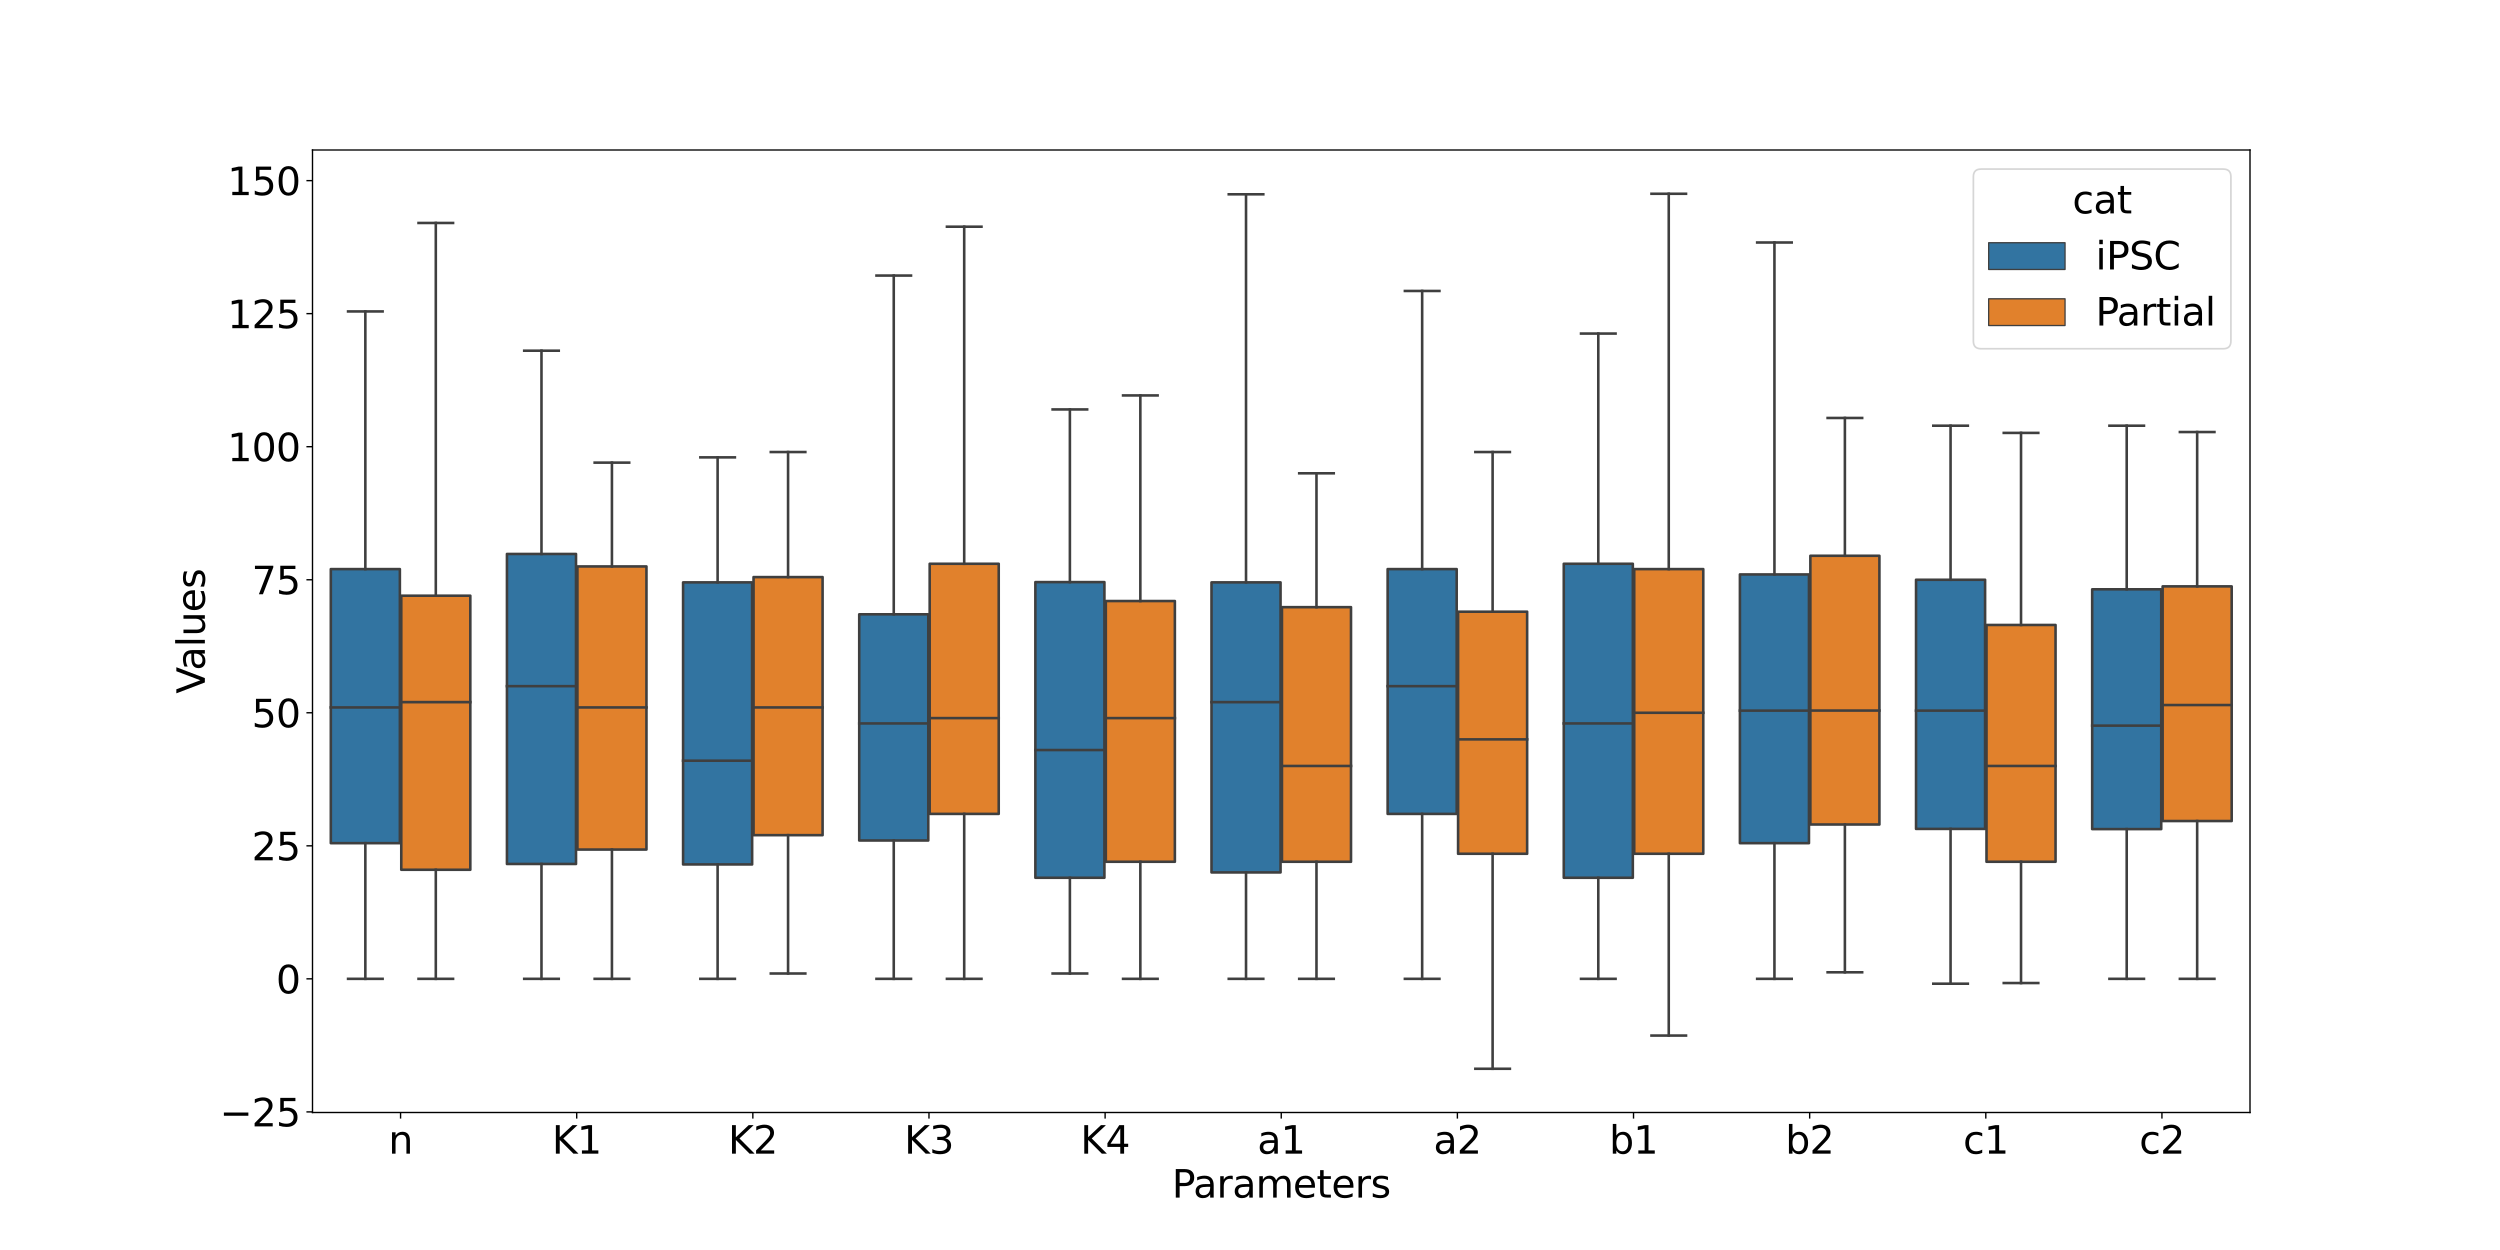 <?xml version="1.0" encoding="utf-8" standalone="no"?>
<!DOCTYPE svg PUBLIC "-//W3C//DTD SVG 1.1//EN"
  "http://www.w3.org/Graphics/SVG/1.1/DTD/svg11.dtd">
<svg xmlns:xlink="http://www.w3.org/1999/xlink" width="1440pt" height="720pt" viewBox="0 0 1440 720" xmlns="http://www.w3.org/2000/svg" version="1.1">
 <defs>
  <style type="text/css">*{stroke-linejoin: round; stroke-linecap: butt}</style>
 </defs>
 <g id="figure_1">
  <g id="patch_1">
   <path d="M 0 720 
L 1440 720 
L 1440 0 
L 0 0 
z
" style="fill: #ffffff"/>
  </g>
  <g id="axes_1">
   <g id="patch_2">
    <path d="M 180 640.8 
L 1296 640.8 
L 1296 86.4 
L 180 86.4 
z
" style="fill: #ffffff"/>
   </g>
   <g id="patch_3">
    <path d="M 190.551 485.657 
L 230.321 485.657 
L 230.321 327.799 
L 190.551 327.799 
L 190.551 485.657 
z
" clip-path="url(#p15da18f52b)" style="fill: #3274a1; stroke: #3f3f3f; stroke-width: 1.5; stroke-linejoin: miter"/>
   </g>
   <g id="patch_4">
    <path d="M 231.133 500.983 
L 270.903 500.983 
L 270.903 343.125 
L 231.133 343.125 
L 231.133 500.983 
z
" clip-path="url(#p15da18f52b)" style="fill: #e1812c; stroke: #3f3f3f; stroke-width: 1.5; stroke-linejoin: miter"/>
   </g>
   <g id="patch_5">
    <path d="M 292.006 497.662 
L 331.776 497.662 
L 331.776 319.074 
L 292.006 319.074 
L 292.006 497.662 
z
" clip-path="url(#p15da18f52b)" style="fill: #3274a1; stroke: #3f3f3f; stroke-width: 1.5; stroke-linejoin: miter"/>
   </g>
   <g id="patch_6">
    <path d="M 332.588 489.335 
L 372.358 489.335 
L 372.358 326.266 
L 332.588 326.266 
L 332.588 489.335 
z
" clip-path="url(#p15da18f52b)" style="fill: #e1812c; stroke: #3f3f3f; stroke-width: 1.5; stroke-linejoin: miter"/>
   </g>
   <g id="patch_7">
    <path d="M 393.46 497.918 
L 433.231 497.918 
L 433.231 335.462 
L 393.46 335.462 
L 393.46 497.918 
z
" clip-path="url(#p15da18f52b)" style="fill: #3274a1; stroke: #3f3f3f; stroke-width: 1.5; stroke-linejoin: miter"/>
   </g>
   <g id="patch_8">
    <path d="M 434.042 481.059 
L 473.812 481.059 
L 473.812 332.397 
L 434.042 332.397 
L 434.042 481.059 
z
" clip-path="url(#p15da18f52b)" style="fill: #e1812c; stroke: #3f3f3f; stroke-width: 1.5; stroke-linejoin: miter"/>
   </g>
   <g id="patch_9">
    <path d="M 494.915 484.124 
L 534.685 484.124 
L 534.685 353.853 
L 494.915 353.853 
L 494.915 484.124 
z
" clip-path="url(#p15da18f52b)" style="fill: #3274a1; stroke: #3f3f3f; stroke-width: 1.5; stroke-linejoin: miter"/>
   </g>
   <g id="patch_10">
    <path d="M 535.497 468.798 
L 575.267 468.798 
L 575.267 324.734 
L 535.497 324.734 
L 535.497 468.798 
z
" clip-path="url(#p15da18f52b)" style="fill: #e1812c; stroke: #3f3f3f; stroke-width: 1.5; stroke-linejoin: miter"/>
   </g>
   <g id="patch_11">
    <path d="M 596.369 505.581 
L 636.14 505.581 
L 636.14 335.301 
L 596.369 335.301 
L 596.369 505.581 
z
" clip-path="url(#p15da18f52b)" style="fill: #3274a1; stroke: #3f3f3f; stroke-width: 1.5; stroke-linejoin: miter"/>
   </g>
   <g id="patch_12">
    <path d="M 636.951 496.385 
L 676.721 496.385 
L 676.721 346.19 
L 636.951 346.19 
L 636.951 496.385 
z
" clip-path="url(#p15da18f52b)" style="fill: #e1812c; stroke: #3f3f3f; stroke-width: 1.5; stroke-linejoin: miter"/>
   </g>
   <g id="patch_13">
    <path d="M 697.824 502.516 
L 737.594 502.516 
L 737.594 335.462 
L 697.824 335.462 
L 697.824 502.516 
z
" clip-path="url(#p15da18f52b)" style="fill: #3274a1; stroke: #3f3f3f; stroke-width: 1.5; stroke-linejoin: miter"/>
   </g>
   <g id="patch_14">
    <path d="M 738.406 496.385 
L 778.176 496.385 
L 778.176 349.715 
L 738.406 349.715 
L 738.406 496.385 
z
" clip-path="url(#p15da18f52b)" style="fill: #e1812c; stroke: #3f3f3f; stroke-width: 1.5; stroke-linejoin: miter"/>
   </g>
   <g id="patch_15">
    <path d="M 799.279 468.798 
L 839.049 468.798 
L 839.049 327.799 
L 799.279 327.799 
L 799.279 468.798 
z
" clip-path="url(#p15da18f52b)" style="fill: #3274a1; stroke: #3f3f3f; stroke-width: 1.5; stroke-linejoin: miter"/>
   </g>
   <g id="patch_16">
    <path d="M 839.86 491.787 
L 879.631 491.787 
L 879.631 352.32 
L 839.86 352.32 
L 839.86 491.787 
z
" clip-path="url(#p15da18f52b)" style="fill: #e1812c; stroke: #3f3f3f; stroke-width: 1.5; stroke-linejoin: miter"/>
   </g>
   <g id="patch_17">
    <path d="M 900.733 505.581 
L 940.503 505.581 
L 940.503 324.734 
L 900.733 324.734 
L 900.733 505.581 
z
" clip-path="url(#p15da18f52b)" style="fill: #3274a1; stroke: #3f3f3f; stroke-width: 1.5; stroke-linejoin: miter"/>
   </g>
   <g id="patch_18">
    <path d="M 941.315 491.787 
L 981.085 491.787 
L 981.085 327.799 
L 941.315 327.799 
L 941.315 491.787 
z
" clip-path="url(#p15da18f52b)" style="fill: #e1812c; stroke: #3f3f3f; stroke-width: 1.5; stroke-linejoin: miter"/>
   </g>
   <g id="patch_19">
    <path d="M 1002.188 485.657 
L 1041.958 485.657 
L 1041.958 330.864 
L 1002.188 330.864 
L 1002.188 485.657 
z
" clip-path="url(#p15da18f52b)" style="fill: #3274a1; stroke: #3f3f3f; stroke-width: 1.5; stroke-linejoin: miter"/>
   </g>
   <g id="patch_20">
    <path d="M 1042.769 474.929 
L 1082.54 474.929 
L 1082.54 320.136 
L 1042.769 320.136 
L 1042.769 474.929 
z
" clip-path="url(#p15da18f52b)" style="fill: #e1812c; stroke: #3f3f3f; stroke-width: 1.5; stroke-linejoin: miter"/>
   </g>
   <g id="patch_21">
    <path d="M 1103.642 477.457 
L 1143.412 477.457 
L 1143.412 333.929 
L 1103.642 333.929 
L 1103.642 477.457 
z
" clip-path="url(#p15da18f52b)" style="fill: #3274a1; stroke: #3f3f3f; stroke-width: 1.5; stroke-linejoin: miter"/>
   </g>
   <g id="patch_22">
    <path d="M 1144.224 496.383 
L 1183.994 496.383 
L 1183.994 359.983 
L 1144.224 359.983 
L 1144.224 496.383 
z
" clip-path="url(#p15da18f52b)" style="fill: #e1812c; stroke: #3f3f3f; stroke-width: 1.5; stroke-linejoin: miter"/>
   </g>
   <g id="patch_23">
    <path d="M 1205.097 477.563 
L 1244.867 477.563 
L 1244.867 339.454 
L 1205.097 339.454 
L 1205.097 477.563 
z
" clip-path="url(#p15da18f52b)" style="fill: #3274a1; stroke: #3f3f3f; stroke-width: 1.5; stroke-linejoin: miter"/>
   </g>
   <g id="patch_24">
    <path d="M 1245.679 472.924 
L 1285.449 472.924 
L 1285.449 337.761 
L 1245.679 337.761 
L 1245.679 472.924 
z
" clip-path="url(#p15da18f52b)" style="fill: #e1812c; stroke: #3f3f3f; stroke-width: 1.5; stroke-linejoin: miter"/>
   </g>
   <g id="patch_25">
    <path d="M 230.727 563.82 
L 230.727 563.82 
L 230.727 563.82 
L 230.727 563.82 
z
" clip-path="url(#p15da18f52b)" style="fill: #3274a1; stroke: #3f3f3f; stroke-width: 0.75; stroke-linejoin: miter"/>
   </g>
   <g id="patch_26">
    <path d="M 230.727 563.82 
L 230.727 563.82 
L 230.727 563.82 
L 230.727 563.82 
z
" clip-path="url(#p15da18f52b)" style="fill: #e1812c; stroke: #3f3f3f; stroke-width: 0.75; stroke-linejoin: miter"/>
   </g>
   <g id="matplotlib.axis_1">
    <g id="xtick_1">
     <g id="line2d_1">
      <defs>
       <path id="m3385fdae1e" d="M 0 0 
L 0 3.5 
" style="stroke: #000000; stroke-width: 0.8"/>
      </defs>
      <g>
       <use xlink:href="#m3385fdae1e" x="230.727" y="640.8" style="stroke: #000000; stroke-width: 0.8"/>
      </g>
     </g>
     <g id="text_1">
      <!-- n -->
      <g transform="translate(223.756 664.517) scale(0.22 -0.22)">
       <defs>
        <path id="DejaVuSans-6e" d="M 3513 2113 
L 3513 0 
L 2938 0 
L 2938 2094 
Q 2938 2591 2744 2837 
Q 2550 3084 2163 3084 
Q 1697 3084 1428 2787 
Q 1159 2491 1159 1978 
L 1159 0 
L 581 0 
L 581 3500 
L 1159 3500 
L 1159 2956 
Q 1366 3272 1645 3428 
Q 1925 3584 2291 3584 
Q 2894 3584 3203 3211 
Q 3513 2838 3513 2113 
z
" transform="scale(0.016)"/>
       </defs>
       <use xlink:href="#DejaVuSans-6e"/>
      </g>
     </g>
    </g>
    <g id="xtick_2">
     <g id="line2d_2">
      <g>
       <use xlink:href="#m3385fdae1e" x="332.182" y="640.8" style="stroke: #000000; stroke-width: 0.8"/>
      </g>
     </g>
     <g id="text_2">
      <!-- K1 -->
      <g transform="translate(317.969 664.517) scale(0.22 -0.22)">
       <defs>
        <path id="DejaVuSans-4b" d="M 628 4666 
L 1259 4666 
L 1259 2694 
L 3353 4666 
L 4166 4666 
L 1850 2491 
L 4331 0 
L 3500 0 
L 1259 2247 
L 1259 0 
L 628 0 
L 628 4666 
z
" transform="scale(0.016)"/>
        <path id="DejaVuSans-31" d="M 794 531 
L 1825 531 
L 1825 4091 
L 703 3866 
L 703 4441 
L 1819 4666 
L 2450 4666 
L 2450 531 
L 3481 531 
L 3481 0 
L 794 0 
L 794 531 
z
" transform="scale(0.016)"/>
       </defs>
       <use xlink:href="#DejaVuSans-4b"/>
       <use xlink:href="#DejaVuSans-31" x="65.576"/>
      </g>
     </g>
    </g>
    <g id="xtick_3">
     <g id="line2d_3">
      <g>
       <use xlink:href="#m3385fdae1e" x="433.636" y="640.8" style="stroke: #000000; stroke-width: 0.8"/>
      </g>
     </g>
     <g id="text_3">
      <!-- K2 -->
      <g transform="translate(419.424 664.517) scale(0.22 -0.22)">
       <defs>
        <path id="DejaVuSans-32" d="M 1228 531 
L 3431 531 
L 3431 0 
L 469 0 
L 469 531 
Q 828 903 1448 1529 
Q 2069 2156 2228 2338 
Q 2531 2678 2651 2914 
Q 2772 3150 2772 3378 
Q 2772 3750 2511 3984 
Q 2250 4219 1831 4219 
Q 1534 4219 1204 4116 
Q 875 4013 500 3803 
L 500 4441 
Q 881 4594 1212 4672 
Q 1544 4750 1819 4750 
Q 2544 4750 2975 4387 
Q 3406 4025 3406 3419 
Q 3406 3131 3298 2873 
Q 3191 2616 2906 2266 
Q 2828 2175 2409 1742 
Q 1991 1309 1228 531 
z
" transform="scale(0.016)"/>
       </defs>
       <use xlink:href="#DejaVuSans-4b"/>
       <use xlink:href="#DejaVuSans-32" x="65.576"/>
      </g>
     </g>
    </g>
    <g id="xtick_4">
     <g id="line2d_4">
      <g>
       <use xlink:href="#m3385fdae1e" x="535.091" y="640.8" style="stroke: #000000; stroke-width: 0.8"/>
      </g>
     </g>
     <g id="text_4">
      <!-- K3 -->
      <g transform="translate(520.879 664.517) scale(0.22 -0.22)">
       <defs>
        <path id="DejaVuSans-33" d="M 2597 2516 
Q 3050 2419 3304 2112 
Q 3559 1806 3559 1356 
Q 3559 666 3084 287 
Q 2609 -91 1734 -91 
Q 1441 -91 1130 -33 
Q 819 25 488 141 
L 488 750 
Q 750 597 1062 519 
Q 1375 441 1716 441 
Q 2309 441 2620 675 
Q 2931 909 2931 1356 
Q 2931 1769 2642 2001 
Q 2353 2234 1838 2234 
L 1294 2234 
L 1294 2753 
L 1863 2753 
Q 2328 2753 2575 2939 
Q 2822 3125 2822 3475 
Q 2822 3834 2567 4026 
Q 2313 4219 1838 4219 
Q 1578 4219 1281 4162 
Q 984 4106 628 3988 
L 628 4550 
Q 988 4650 1302 4700 
Q 1616 4750 1894 4750 
Q 2613 4750 3031 4423 
Q 3450 4097 3450 3541 
Q 3450 3153 3228 2886 
Q 3006 2619 2597 2516 
z
" transform="scale(0.016)"/>
       </defs>
       <use xlink:href="#DejaVuSans-4b"/>
       <use xlink:href="#DejaVuSans-33" x="65.576"/>
      </g>
     </g>
    </g>
    <g id="xtick_5">
     <g id="line2d_5">
      <g>
       <use xlink:href="#m3385fdae1e" x="636.545" y="640.8" style="stroke: #000000; stroke-width: 0.8"/>
      </g>
     </g>
     <g id="text_5">
      <!-- K4 -->
      <g transform="translate(622.333 664.517) scale(0.22 -0.22)">
       <defs>
        <path id="DejaVuSans-34" d="M 2419 4116 
L 825 1625 
L 2419 1625 
L 2419 4116 
z
M 2253 4666 
L 3047 4666 
L 3047 1625 
L 3713 1625 
L 3713 1100 
L 3047 1100 
L 3047 0 
L 2419 0 
L 2419 1100 
L 313 1100 
L 313 1709 
L 2253 4666 
z
" transform="scale(0.016)"/>
       </defs>
       <use xlink:href="#DejaVuSans-4b"/>
       <use xlink:href="#DejaVuSans-34" x="65.576"/>
      </g>
     </g>
    </g>
    <g id="xtick_6">
     <g id="line2d_6">
      <g>
       <use xlink:href="#m3385fdae1e" x="738" y="640.8" style="stroke: #000000; stroke-width: 0.8"/>
      </g>
     </g>
     <g id="text_6">
      <!-- a1 -->
      <g transform="translate(724.26 664.517) scale(0.22 -0.22)">
       <defs>
        <path id="DejaVuSans-61" d="M 2194 1759 
Q 1497 1759 1228 1600 
Q 959 1441 959 1056 
Q 959 750 1161 570 
Q 1363 391 1709 391 
Q 2188 391 2477 730 
Q 2766 1069 2766 1631 
L 2766 1759 
L 2194 1759 
z
M 3341 1997 
L 3341 0 
L 2766 0 
L 2766 531 
Q 2569 213 2275 61 
Q 1981 -91 1556 -91 
Q 1019 -91 701 211 
Q 384 513 384 1019 
Q 384 1609 779 1909 
Q 1175 2209 1959 2209 
L 2766 2209 
L 2766 2266 
Q 2766 2663 2505 2880 
Q 2244 3097 1772 3097 
Q 1472 3097 1187 3025 
Q 903 2953 641 2809 
L 641 3341 
Q 956 3463 1253 3523 
Q 1550 3584 1831 3584 
Q 2591 3584 2966 3190 
Q 3341 2797 3341 1997 
z
" transform="scale(0.016)"/>
       </defs>
       <use xlink:href="#DejaVuSans-61"/>
       <use xlink:href="#DejaVuSans-31" x="61.279"/>
      </g>
     </g>
    </g>
    <g id="xtick_7">
     <g id="line2d_7">
      <g>
       <use xlink:href="#m3385fdae1e" x="839.455" y="640.8" style="stroke: #000000; stroke-width: 0.8"/>
      </g>
     </g>
     <g id="text_7">
      <!-- a2 -->
      <g transform="translate(825.715 664.517) scale(0.22 -0.22)">
       <use xlink:href="#DejaVuSans-61"/>
       <use xlink:href="#DejaVuSans-32" x="61.279"/>
      </g>
     </g>
    </g>
    <g id="xtick_8">
     <g id="line2d_8">
      <g>
       <use xlink:href="#m3385fdae1e" x="940.909" y="640.8" style="stroke: #000000; stroke-width: 0.8"/>
      </g>
     </g>
     <g id="text_8">
      <!-- b1 -->
      <g transform="translate(926.927 664.517) scale(0.22 -0.22)">
       <defs>
        <path id="DejaVuSans-62" d="M 3116 1747 
Q 3116 2381 2855 2742 
Q 2594 3103 2138 3103 
Q 1681 3103 1420 2742 
Q 1159 2381 1159 1747 
Q 1159 1113 1420 752 
Q 1681 391 2138 391 
Q 2594 391 2855 752 
Q 3116 1113 3116 1747 
z
M 1159 2969 
Q 1341 3281 1617 3432 
Q 1894 3584 2278 3584 
Q 2916 3584 3314 3078 
Q 3713 2572 3713 1747 
Q 3713 922 3314 415 
Q 2916 -91 2278 -91 
Q 1894 -91 1617 61 
Q 1341 213 1159 525 
L 1159 0 
L 581 0 
L 581 4863 
L 1159 4863 
L 1159 2969 
z
" transform="scale(0.016)"/>
       </defs>
       <use xlink:href="#DejaVuSans-62"/>
       <use xlink:href="#DejaVuSans-31" x="63.477"/>
      </g>
     </g>
    </g>
    <g id="xtick_9">
     <g id="line2d_9">
      <g>
       <use xlink:href="#m3385fdae1e" x="1042.364" y="640.8" style="stroke: #000000; stroke-width: 0.8"/>
      </g>
     </g>
     <g id="text_9">
      <!-- b2 -->
      <g transform="translate(1028.382 664.517) scale(0.22 -0.22)">
       <use xlink:href="#DejaVuSans-62"/>
       <use xlink:href="#DejaVuSans-32" x="63.477"/>
      </g>
     </g>
    </g>
    <g id="xtick_10">
     <g id="line2d_10">
      <g>
       <use xlink:href="#m3385fdae1e" x="1143.818" y="640.8" style="stroke: #000000; stroke-width: 0.8"/>
      </g>
     </g>
     <g id="text_10">
      <!-- c1 -->
      <g transform="translate(1130.771 664.517) scale(0.22 -0.22)">
       <defs>
        <path id="DejaVuSans-63" d="M 3122 3366 
L 3122 2828 
Q 2878 2963 2633 3030 
Q 2388 3097 2138 3097 
Q 1578 3097 1268 2742 
Q 959 2388 959 1747 
Q 959 1106 1268 751 
Q 1578 397 2138 397 
Q 2388 397 2633 464 
Q 2878 531 3122 666 
L 3122 134 
Q 2881 22 2623 -34 
Q 2366 -91 2075 -91 
Q 1284 -91 818 406 
Q 353 903 353 1747 
Q 353 2603 823 3093 
Q 1294 3584 2113 3584 
Q 2378 3584 2631 3529 
Q 2884 3475 3122 3366 
z
" transform="scale(0.016)"/>
       </defs>
       <use xlink:href="#DejaVuSans-63"/>
       <use xlink:href="#DejaVuSans-31" x="54.98"/>
      </g>
     </g>
    </g>
    <g id="xtick_11">
     <g id="line2d_11">
      <g>
       <use xlink:href="#m3385fdae1e" x="1245.273" y="640.8" style="stroke: #000000; stroke-width: 0.8"/>
      </g>
     </g>
     <g id="text_11">
      <!-- c2 -->
      <g transform="translate(1232.226 664.517) scale(0.22 -0.22)">
       <use xlink:href="#DejaVuSans-63"/>
       <use xlink:href="#DejaVuSans-32" x="54.98"/>
      </g>
     </g>
    </g>
    <g id="text_12">
     <!-- Parameters -->
     <g transform="translate(675.042 689.808) scale(0.22 -0.22)">
      <defs>
       <path id="DejaVuSans-50" d="M 1259 4147 
L 1259 2394 
L 2053 2394 
Q 2494 2394 2734 2622 
Q 2975 2850 2975 3272 
Q 2975 3691 2734 3919 
Q 2494 4147 2053 4147 
L 1259 4147 
z
M 628 4666 
L 2053 4666 
Q 2838 4666 3239 4311 
Q 3641 3956 3641 3272 
Q 3641 2581 3239 2228 
Q 2838 1875 2053 1875 
L 1259 1875 
L 1259 0 
L 628 0 
L 628 4666 
z
" transform="scale(0.016)"/>
       <path id="DejaVuSans-72" d="M 2631 2963 
Q 2534 3019 2420 3045 
Q 2306 3072 2169 3072 
Q 1681 3072 1420 2755 
Q 1159 2438 1159 1844 
L 1159 0 
L 581 0 
L 581 3500 
L 1159 3500 
L 1159 2956 
Q 1341 3275 1631 3429 
Q 1922 3584 2338 3584 
Q 2397 3584 2469 3576 
Q 2541 3569 2628 3553 
L 2631 2963 
z
" transform="scale(0.016)"/>
       <path id="DejaVuSans-6d" d="M 3328 2828 
Q 3544 3216 3844 3400 
Q 4144 3584 4550 3584 
Q 5097 3584 5394 3201 
Q 5691 2819 5691 2113 
L 5691 0 
L 5113 0 
L 5113 2094 
Q 5113 2597 4934 2840 
Q 4756 3084 4391 3084 
Q 3944 3084 3684 2787 
Q 3425 2491 3425 1978 
L 3425 0 
L 2847 0 
L 2847 2094 
Q 2847 2600 2669 2842 
Q 2491 3084 2119 3084 
Q 1678 3084 1418 2786 
Q 1159 2488 1159 1978 
L 1159 0 
L 581 0 
L 581 3500 
L 1159 3500 
L 1159 2956 
Q 1356 3278 1631 3431 
Q 1906 3584 2284 3584 
Q 2666 3584 2933 3390 
Q 3200 3197 3328 2828 
z
" transform="scale(0.016)"/>
       <path id="DejaVuSans-65" d="M 3597 1894 
L 3597 1613 
L 953 1613 
Q 991 1019 1311 708 
Q 1631 397 2203 397 
Q 2534 397 2845 478 
Q 3156 559 3463 722 
L 3463 178 
Q 3153 47 2828 -22 
Q 2503 -91 2169 -91 
Q 1331 -91 842 396 
Q 353 884 353 1716 
Q 353 2575 817 3079 
Q 1281 3584 2069 3584 
Q 2775 3584 3186 3129 
Q 3597 2675 3597 1894 
z
M 3022 2063 
Q 3016 2534 2758 2815 
Q 2500 3097 2075 3097 
Q 1594 3097 1305 2825 
Q 1016 2553 972 2059 
L 3022 2063 
z
" transform="scale(0.016)"/>
       <path id="DejaVuSans-74" d="M 1172 4494 
L 1172 3500 
L 2356 3500 
L 2356 3053 
L 1172 3053 
L 1172 1153 
Q 1172 725 1289 603 
Q 1406 481 1766 481 
L 2356 481 
L 2356 0 
L 1766 0 
Q 1100 0 847 248 
Q 594 497 594 1153 
L 594 3053 
L 172 3053 
L 172 3500 
L 594 3500 
L 594 4494 
L 1172 4494 
z
" transform="scale(0.016)"/>
       <path id="DejaVuSans-73" d="M 2834 3397 
L 2834 2853 
Q 2591 2978 2328 3040 
Q 2066 3103 1784 3103 
Q 1356 3103 1142 2972 
Q 928 2841 928 2578 
Q 928 2378 1081 2264 
Q 1234 2150 1697 2047 
L 1894 2003 
Q 2506 1872 2764 1633 
Q 3022 1394 3022 966 
Q 3022 478 2636 193 
Q 2250 -91 1575 -91 
Q 1294 -91 989 -36 
Q 684 19 347 128 
L 347 722 
Q 666 556 975 473 
Q 1284 391 1588 391 
Q 1994 391 2212 530 
Q 2431 669 2431 922 
Q 2431 1156 2273 1281 
Q 2116 1406 1581 1522 
L 1381 1569 
Q 847 1681 609 1914 
Q 372 2147 372 2553 
Q 372 3047 722 3315 
Q 1072 3584 1716 3584 
Q 2034 3584 2315 3537 
Q 2597 3491 2834 3397 
z
" transform="scale(0.016)"/>
      </defs>
      <use xlink:href="#DejaVuSans-50"/>
      <use xlink:href="#DejaVuSans-61" x="55.803"/>
      <use xlink:href="#DejaVuSans-72" x="117.082"/>
      <use xlink:href="#DejaVuSans-61" x="158.195"/>
      <use xlink:href="#DejaVuSans-6d" x="219.475"/>
      <use xlink:href="#DejaVuSans-65" x="316.887"/>
      <use xlink:href="#DejaVuSans-74" x="378.41"/>
      <use xlink:href="#DejaVuSans-65" x="417.619"/>
      <use xlink:href="#DejaVuSans-72" x="479.143"/>
      <use xlink:href="#DejaVuSans-73" x="520.256"/>
     </g>
    </g>
   </g>
   <g id="matplotlib.axis_2">
    <g id="ytick_1">
     <g id="line2d_12">
      <defs>
       <path id="ma600d9e374" d="M 0 0 
L -3.5 0 
" style="stroke: #000000; stroke-width: 0.8"/>
      </defs>
      <g>
       <use xlink:href="#ma600d9e374" x="180" y="640.45" style="stroke: #000000; stroke-width: 0.8"/>
      </g>
     </g>
     <g id="text_13">
      <!-- −25 -->
      <g transform="translate(126.57 648.808) scale(0.22 -0.22)">
       <defs>
        <path id="DejaVuSans-2212" d="M 678 2272 
L 4684 2272 
L 4684 1741 
L 678 1741 
L 678 2272 
z
" transform="scale(0.016)"/>
        <path id="DejaVuSans-35" d="M 691 4666 
L 3169 4666 
L 3169 4134 
L 1269 4134 
L 1269 2991 
Q 1406 3038 1543 3061 
Q 1681 3084 1819 3084 
Q 2600 3084 3056 2656 
Q 3513 2228 3513 1497 
Q 3513 744 3044 326 
Q 2575 -91 1722 -91 
Q 1428 -91 1123 -41 
Q 819 9 494 109 
L 494 744 
Q 775 591 1075 516 
Q 1375 441 1709 441 
Q 2250 441 2565 725 
Q 2881 1009 2881 1497 
Q 2881 1984 2565 2268 
Q 2250 2553 1709 2553 
Q 1456 2553 1204 2497 
Q 953 2441 691 2322 
L 691 4666 
z
" transform="scale(0.016)"/>
       </defs>
       <use xlink:href="#DejaVuSans-2212"/>
       <use xlink:href="#DejaVuSans-32" x="83.789"/>
       <use xlink:href="#DejaVuSans-35" x="147.412"/>
      </g>
     </g>
    </g>
    <g id="ytick_2">
     <g id="line2d_13">
      <g>
       <use xlink:href="#ma600d9e374" x="180" y="563.82" style="stroke: #000000; stroke-width: 0.8"/>
      </g>
     </g>
     <g id="text_14">
      <!-- 0 -->
      <g transform="translate(159.002 572.178) scale(0.22 -0.22)">
       <defs>
        <path id="DejaVuSans-30" d="M 2034 4250 
Q 1547 4250 1301 3770 
Q 1056 3291 1056 2328 
Q 1056 1369 1301 889 
Q 1547 409 2034 409 
Q 2525 409 2770 889 
Q 3016 1369 3016 2328 
Q 3016 3291 2770 3770 
Q 2525 4250 2034 4250 
z
M 2034 4750 
Q 2819 4750 3233 4129 
Q 3647 3509 3647 2328 
Q 3647 1150 3233 529 
Q 2819 -91 2034 -91 
Q 1250 -91 836 529 
Q 422 1150 422 2328 
Q 422 3509 836 4129 
Q 1250 4750 2034 4750 
z
" transform="scale(0.016)"/>
       </defs>
       <use xlink:href="#DejaVuSans-30"/>
      </g>
     </g>
    </g>
    <g id="ytick_3">
     <g id="line2d_14">
      <g>
       <use xlink:href="#ma600d9e374" x="180" y="487.189" style="stroke: #000000; stroke-width: 0.8"/>
      </g>
     </g>
     <g id="text_15">
      <!-- 25 -->
      <g transform="translate(145.005 495.548) scale(0.22 -0.22)">
       <use xlink:href="#DejaVuSans-32"/>
       <use xlink:href="#DejaVuSans-35" x="63.623"/>
      </g>
     </g>
    </g>
    <g id="ytick_4">
     <g id="line2d_15">
      <g>
       <use xlink:href="#ma600d9e374" x="180" y="410.559" style="stroke: #000000; stroke-width: 0.8"/>
      </g>
     </g>
     <g id="text_16">
      <!-- 50 -->
      <g transform="translate(145.005 418.918) scale(0.22 -0.22)">
       <use xlink:href="#DejaVuSans-35"/>
       <use xlink:href="#DejaVuSans-30" x="63.623"/>
      </g>
     </g>
    </g>
    <g id="ytick_5">
     <g id="line2d_16">
      <g>
       <use xlink:href="#ma600d9e374" x="180" y="333.929" style="stroke: #000000; stroke-width: 0.8"/>
      </g>
     </g>
     <g id="text_17">
      <!-- 75 -->
      <g transform="translate(145.005 342.287) scale(0.22 -0.22)">
       <defs>
        <path id="DejaVuSans-37" d="M 525 4666 
L 3525 4666 
L 3525 4397 
L 1831 0 
L 1172 0 
L 2766 4134 
L 525 4134 
L 525 4666 
z
" transform="scale(0.016)"/>
       </defs>
       <use xlink:href="#DejaVuSans-37"/>
       <use xlink:href="#DejaVuSans-35" x="63.623"/>
      </g>
     </g>
    </g>
    <g id="ytick_6">
     <g id="line2d_17">
      <g>
       <use xlink:href="#ma600d9e374" x="180" y="257.299" style="stroke: #000000; stroke-width: 0.8"/>
      </g>
     </g>
     <g id="text_18">
      <!-- 100 -->
      <g transform="translate(131.007 265.657) scale(0.22 -0.22)">
       <use xlink:href="#DejaVuSans-31"/>
       <use xlink:href="#DejaVuSans-30" x="63.623"/>
       <use xlink:href="#DejaVuSans-30" x="127.246"/>
      </g>
     </g>
    </g>
    <g id="ytick_7">
     <g id="line2d_18">
      <g>
       <use xlink:href="#ma600d9e374" x="180" y="180.669" style="stroke: #000000; stroke-width: 0.8"/>
      </g>
     </g>
     <g id="text_19">
      <!-- 125 -->
      <g transform="translate(131.007 189.027) scale(0.22 -0.22)">
       <use xlink:href="#DejaVuSans-31"/>
       <use xlink:href="#DejaVuSans-32" x="63.623"/>
       <use xlink:href="#DejaVuSans-35" x="127.246"/>
      </g>
     </g>
    </g>
    <g id="ytick_8">
     <g id="line2d_19">
      <g>
       <use xlink:href="#ma600d9e374" x="180" y="104.039" style="stroke: #000000; stroke-width: 0.8"/>
      </g>
     </g>
     <g id="text_20">
      <!-- 150 -->
      <g transform="translate(131.007 112.397) scale(0.22 -0.22)">
       <use xlink:href="#DejaVuSans-31"/>
       <use xlink:href="#DejaVuSans-35" x="63.623"/>
       <use xlink:href="#DejaVuSans-30" x="127.246"/>
      </g>
     </g>
    </g>
    <g id="text_21">
     <!-- Values -->
     <g transform="translate(117.994 399.539) rotate(-90) scale(0.22 -0.22)">
      <defs>
       <path id="DejaVuSans-56" d="M 1831 0 
L 50 4666 
L 709 4666 
L 2188 738 
L 3669 4666 
L 4325 4666 
L 2547 0 
L 1831 0 
z
" transform="scale(0.016)"/>
       <path id="DejaVuSans-6c" d="M 603 4863 
L 1178 4863 
L 1178 0 
L 603 0 
L 603 4863 
z
" transform="scale(0.016)"/>
       <path id="DejaVuSans-75" d="M 544 1381 
L 544 3500 
L 1119 3500 
L 1119 1403 
Q 1119 906 1312 657 
Q 1506 409 1894 409 
Q 2359 409 2629 706 
Q 2900 1003 2900 1516 
L 2900 3500 
L 3475 3500 
L 3475 0 
L 2900 0 
L 2900 538 
Q 2691 219 2414 64 
Q 2138 -91 1772 -91 
Q 1169 -91 856 284 
Q 544 659 544 1381 
z
M 1991 3584 
L 1991 3584 
z
" transform="scale(0.016)"/>
      </defs>
      <use xlink:href="#DejaVuSans-56"/>
      <use xlink:href="#DejaVuSans-61" x="60.658"/>
      <use xlink:href="#DejaVuSans-6c" x="121.938"/>
      <use xlink:href="#DejaVuSans-75" x="149.721"/>
      <use xlink:href="#DejaVuSans-65" x="213.1"/>
      <use xlink:href="#DejaVuSans-73" x="274.623"/>
     </g>
    </g>
   </g>
   <g id="line2d_20">
    <path d="M 210.436 485.657 
L 210.436 563.82 
" clip-path="url(#p15da18f52b)" style="fill: none; stroke: #3f3f3f; stroke-width: 1.5; stroke-linecap: square"/>
   </g>
   <g id="line2d_21">
    <path d="M 210.436 327.799 
L 210.436 179.391 
" clip-path="url(#p15da18f52b)" style="fill: none; stroke: #3f3f3f; stroke-width: 1.5; stroke-linecap: square"/>
   </g>
   <g id="line2d_22">
    <path d="M 200.494 563.82 
L 220.379 563.82 
" clip-path="url(#p15da18f52b)" style="fill: none; stroke: #3f3f3f; stroke-width: 1.5; stroke-linecap: square"/>
   </g>
   <g id="line2d_23">
    <path d="M 200.494 179.391 
L 220.379 179.391 
" clip-path="url(#p15da18f52b)" style="fill: none; stroke: #3f3f3f; stroke-width: 1.5; stroke-linecap: square"/>
   </g>
   <g id="line2d_24">
    <path d="M 251.018 500.983 
L 251.018 563.82 
" clip-path="url(#p15da18f52b)" style="fill: none; stroke: #3f3f3f; stroke-width: 1.5; stroke-linecap: square"/>
   </g>
   <g id="line2d_25">
    <path d="M 251.018 343.125 
L 251.018 128.411 
" clip-path="url(#p15da18f52b)" style="fill: none; stroke: #3f3f3f; stroke-width: 1.5; stroke-linecap: square"/>
   </g>
   <g id="line2d_26">
    <path d="M 241.076 563.82 
L 260.961 563.82 
" clip-path="url(#p15da18f52b)" style="fill: none; stroke: #3f3f3f; stroke-width: 1.5; stroke-linecap: square"/>
   </g>
   <g id="line2d_27">
    <path d="M 241.076 128.411 
L 260.961 128.411 
" clip-path="url(#p15da18f52b)" style="fill: none; stroke: #3f3f3f; stroke-width: 1.5; stroke-linecap: square"/>
   </g>
   <g id="line2d_28">
    <path d="M 311.891 497.662 
L 311.891 563.82 
" clip-path="url(#p15da18f52b)" style="fill: none; stroke: #3f3f3f; stroke-width: 1.5; stroke-linecap: square"/>
   </g>
   <g id="line2d_29">
    <path d="M 311.891 319.074 
L 311.891 202.017 
" clip-path="url(#p15da18f52b)" style="fill: none; stroke: #3f3f3f; stroke-width: 1.5; stroke-linecap: square"/>
   </g>
   <g id="line2d_30">
    <path d="M 301.948 563.82 
L 321.833 563.82 
" clip-path="url(#p15da18f52b)" style="fill: none; stroke: #3f3f3f; stroke-width: 1.5; stroke-linecap: square"/>
   </g>
   <g id="line2d_31">
    <path d="M 301.948 202.017 
L 321.833 202.017 
" clip-path="url(#p15da18f52b)" style="fill: none; stroke: #3f3f3f; stroke-width: 1.5; stroke-linecap: square"/>
   </g>
   <g id="line2d_32">
    <path d="M 352.473 489.335 
L 352.473 563.82 
" clip-path="url(#p15da18f52b)" style="fill: none; stroke: #3f3f3f; stroke-width: 1.5; stroke-linecap: square"/>
   </g>
   <g id="line2d_33">
    <path d="M 352.473 326.266 
L 352.473 266.495 
" clip-path="url(#p15da18f52b)" style="fill: none; stroke: #3f3f3f; stroke-width: 1.5; stroke-linecap: square"/>
   </g>
   <g id="line2d_34">
    <path d="M 342.53 563.82 
L 362.415 563.82 
" clip-path="url(#p15da18f52b)" style="fill: none; stroke: #3f3f3f; stroke-width: 1.5; stroke-linecap: square"/>
   </g>
   <g id="line2d_35">
    <path d="M 342.53 266.495 
L 362.415 266.495 
" clip-path="url(#p15da18f52b)" style="fill: none; stroke: #3f3f3f; stroke-width: 1.5; stroke-linecap: square"/>
   </g>
   <g id="line2d_36">
    <path d="M 413.345 497.918 
L 413.345 563.819 
" clip-path="url(#p15da18f52b)" style="fill: none; stroke: #3f3f3f; stroke-width: 1.5; stroke-linecap: square"/>
   </g>
   <g id="line2d_37">
    <path d="M 413.345 335.462 
L 413.345 263.429 
" clip-path="url(#p15da18f52b)" style="fill: none; stroke: #3f3f3f; stroke-width: 1.5; stroke-linecap: square"/>
   </g>
   <g id="line2d_38">
    <path d="M 403.403 563.819 
L 423.288 563.819 
" clip-path="url(#p15da18f52b)" style="fill: none; stroke: #3f3f3f; stroke-width: 1.5; stroke-linecap: square"/>
   </g>
   <g id="line2d_39">
    <path d="M 403.403 263.429 
L 423.288 263.429 
" clip-path="url(#p15da18f52b)" style="fill: none; stroke: #3f3f3f; stroke-width: 1.5; stroke-linecap: square"/>
   </g>
   <g id="line2d_40">
    <path d="M 453.927 481.059 
L 453.927 560.754 
" clip-path="url(#p15da18f52b)" style="fill: none; stroke: #3f3f3f; stroke-width: 1.5; stroke-linecap: square"/>
   </g>
   <g id="line2d_41">
    <path d="M 453.927 332.397 
L 453.927 260.364 
" clip-path="url(#p15da18f52b)" style="fill: none; stroke: #3f3f3f; stroke-width: 1.5; stroke-linecap: square"/>
   </g>
   <g id="line2d_42">
    <path d="M 443.985 560.754 
L 463.87 560.754 
" clip-path="url(#p15da18f52b)" style="fill: none; stroke: #3f3f3f; stroke-width: 1.5; stroke-linecap: square"/>
   </g>
   <g id="line2d_43">
    <path d="M 443.985 260.364 
L 463.87 260.364 
" clip-path="url(#p15da18f52b)" style="fill: none; stroke: #3f3f3f; stroke-width: 1.5; stroke-linecap: square"/>
   </g>
   <g id="line2d_44">
    <path d="M 514.8 484.124 
L 514.8 563.82 
" clip-path="url(#p15da18f52b)" style="fill: none; stroke: #3f3f3f; stroke-width: 1.5; stroke-linecap: square"/>
   </g>
   <g id="line2d_45">
    <path d="M 514.8 353.853 
L 514.8 158.727 
" clip-path="url(#p15da18f52b)" style="fill: none; stroke: #3f3f3f; stroke-width: 1.5; stroke-linecap: square"/>
   </g>
   <g id="line2d_46">
    <path d="M 504.857 563.82 
L 524.743 563.82 
" clip-path="url(#p15da18f52b)" style="fill: none; stroke: #3f3f3f; stroke-width: 1.5; stroke-linecap: square"/>
   </g>
   <g id="line2d_47">
    <path d="M 504.857 158.727 
L 524.743 158.727 
" clip-path="url(#p15da18f52b)" style="fill: none; stroke: #3f3f3f; stroke-width: 1.5; stroke-linecap: square"/>
   </g>
   <g id="line2d_48">
    <path d="M 555.382 468.798 
L 555.382 563.82 
" clip-path="url(#p15da18f52b)" style="fill: none; stroke: #3f3f3f; stroke-width: 1.5; stroke-linecap: square"/>
   </g>
   <g id="line2d_49">
    <path d="M 555.382 324.734 
L 555.382 130.583 
" clip-path="url(#p15da18f52b)" style="fill: none; stroke: #3f3f3f; stroke-width: 1.5; stroke-linecap: square"/>
   </g>
   <g id="line2d_50">
    <path d="M 545.439 563.82 
L 565.324 563.82 
" clip-path="url(#p15da18f52b)" style="fill: none; stroke: #3f3f3f; stroke-width: 1.5; stroke-linecap: square"/>
   </g>
   <g id="line2d_51">
    <path d="M 545.439 130.583 
L 565.324 130.583 
" clip-path="url(#p15da18f52b)" style="fill: none; stroke: #3f3f3f; stroke-width: 1.5; stroke-linecap: square"/>
   </g>
   <g id="line2d_52">
    <path d="M 616.255 505.581 
L 616.255 560.754 
" clip-path="url(#p15da18f52b)" style="fill: none; stroke: #3f3f3f; stroke-width: 1.5; stroke-linecap: square"/>
   </g>
   <g id="line2d_53">
    <path d="M 616.255 335.301 
L 616.255 235.833 
" clip-path="url(#p15da18f52b)" style="fill: none; stroke: #3f3f3f; stroke-width: 1.5; stroke-linecap: square"/>
   </g>
   <g id="line2d_54">
    <path d="M 606.312 560.754 
L 626.197 560.754 
" clip-path="url(#p15da18f52b)" style="fill: none; stroke: #3f3f3f; stroke-width: 1.5; stroke-linecap: square"/>
   </g>
   <g id="line2d_55">
    <path d="M 606.312 235.833 
L 626.197 235.833 
" clip-path="url(#p15da18f52b)" style="fill: none; stroke: #3f3f3f; stroke-width: 1.5; stroke-linecap: square"/>
   </g>
   <g id="line2d_56">
    <path d="M 656.836 496.385 
L 656.836 563.82 
" clip-path="url(#p15da18f52b)" style="fill: none; stroke: #3f3f3f; stroke-width: 1.5; stroke-linecap: square"/>
   </g>
   <g id="line2d_57">
    <path d="M 656.836 346.19 
L 656.836 227.758 
" clip-path="url(#p15da18f52b)" style="fill: none; stroke: #3f3f3f; stroke-width: 1.5; stroke-linecap: square"/>
   </g>
   <g id="line2d_58">
    <path d="M 646.894 563.82 
L 666.779 563.82 
" clip-path="url(#p15da18f52b)" style="fill: none; stroke: #3f3f3f; stroke-width: 1.5; stroke-linecap: square"/>
   </g>
   <g id="line2d_59">
    <path d="M 646.894 227.758 
L 666.779 227.758 
" clip-path="url(#p15da18f52b)" style="fill: none; stroke: #3f3f3f; stroke-width: 1.5; stroke-linecap: square"/>
   </g>
   <g id="line2d_60">
    <path d="M 717.709 502.516 
L 717.709 563.82 
" clip-path="url(#p15da18f52b)" style="fill: none; stroke: #3f3f3f; stroke-width: 1.5; stroke-linecap: square"/>
   </g>
   <g id="line2d_61">
    <path d="M 717.709 335.462 
L 717.709 111.924 
" clip-path="url(#p15da18f52b)" style="fill: none; stroke: #3f3f3f; stroke-width: 1.5; stroke-linecap: square"/>
   </g>
   <g id="line2d_62">
    <path d="M 707.767 563.82 
L 727.652 563.82 
" clip-path="url(#p15da18f52b)" style="fill: none; stroke: #3f3f3f; stroke-width: 1.5; stroke-linecap: square"/>
   </g>
   <g id="line2d_63">
    <path d="M 707.767 111.924 
L 727.652 111.924 
" clip-path="url(#p15da18f52b)" style="fill: none; stroke: #3f3f3f; stroke-width: 1.5; stroke-linecap: square"/>
   </g>
   <g id="line2d_64">
    <path d="M 758.291 496.385 
L 758.291 563.826 
" clip-path="url(#p15da18f52b)" style="fill: none; stroke: #3f3f3f; stroke-width: 1.5; stroke-linecap: square"/>
   </g>
   <g id="line2d_65">
    <path d="M 758.291 349.715 
L 758.291 272.625 
" clip-path="url(#p15da18f52b)" style="fill: none; stroke: #3f3f3f; stroke-width: 1.5; stroke-linecap: square"/>
   </g>
   <g id="line2d_66">
    <path d="M 748.348 563.826 
L 768.233 563.826 
" clip-path="url(#p15da18f52b)" style="fill: none; stroke: #3f3f3f; stroke-width: 1.5; stroke-linecap: square"/>
   </g>
   <g id="line2d_67">
    <path d="M 748.348 272.625 
L 768.233 272.625 
" clip-path="url(#p15da18f52b)" style="fill: none; stroke: #3f3f3f; stroke-width: 1.5; stroke-linecap: square"/>
   </g>
   <g id="line2d_68">
    <path d="M 819.164 468.798 
L 819.164 563.82 
" clip-path="url(#p15da18f52b)" style="fill: none; stroke: #3f3f3f; stroke-width: 1.5; stroke-linecap: square"/>
   </g>
   <g id="line2d_69">
    <path d="M 819.164 327.799 
L 819.164 167.589 
" clip-path="url(#p15da18f52b)" style="fill: none; stroke: #3f3f3f; stroke-width: 1.5; stroke-linecap: square"/>
   </g>
   <g id="line2d_70">
    <path d="M 809.221 563.82 
L 829.106 563.82 
" clip-path="url(#p15da18f52b)" style="fill: none; stroke: #3f3f3f; stroke-width: 1.5; stroke-linecap: square"/>
   </g>
   <g id="line2d_71">
    <path d="M 809.221 167.589 
L 829.106 167.589 
" clip-path="url(#p15da18f52b)" style="fill: none; stroke: #3f3f3f; stroke-width: 1.5; stroke-linecap: square"/>
   </g>
   <g id="line2d_72">
    <path d="M 859.745 491.787 
L 859.745 615.6 
" clip-path="url(#p15da18f52b)" style="fill: none; stroke: #3f3f3f; stroke-width: 1.5; stroke-linecap: square"/>
   </g>
   <g id="line2d_73">
    <path d="M 859.745 352.32 
L 859.745 260.364 
" clip-path="url(#p15da18f52b)" style="fill: none; stroke: #3f3f3f; stroke-width: 1.5; stroke-linecap: square"/>
   </g>
   <g id="line2d_74">
    <path d="M 849.803 615.6 
L 869.688 615.6 
" clip-path="url(#p15da18f52b)" style="fill: none; stroke: #3f3f3f; stroke-width: 1.5; stroke-linecap: square"/>
   </g>
   <g id="line2d_75">
    <path d="M 849.803 260.364 
L 869.688 260.364 
" clip-path="url(#p15da18f52b)" style="fill: none; stroke: #3f3f3f; stroke-width: 1.5; stroke-linecap: square"/>
   </g>
   <g id="line2d_76">
    <path d="M 920.618 505.581 
L 920.618 563.82 
" clip-path="url(#p15da18f52b)" style="fill: none; stroke: #3f3f3f; stroke-width: 1.5; stroke-linecap: square"/>
   </g>
   <g id="line2d_77">
    <path d="M 920.618 324.734 
L 920.618 192.12 
" clip-path="url(#p15da18f52b)" style="fill: none; stroke: #3f3f3f; stroke-width: 1.5; stroke-linecap: square"/>
   </g>
   <g id="line2d_78">
    <path d="M 910.676 563.82 
L 930.561 563.82 
" clip-path="url(#p15da18f52b)" style="fill: none; stroke: #3f3f3f; stroke-width: 1.5; stroke-linecap: square"/>
   </g>
   <g id="line2d_79">
    <path d="M 910.676 192.12 
L 930.561 192.12 
" clip-path="url(#p15da18f52b)" style="fill: none; stroke: #3f3f3f; stroke-width: 1.5; stroke-linecap: square"/>
   </g>
   <g id="line2d_80">
    <path d="M 961.2 491.787 
L 961.2 596.468 
" clip-path="url(#p15da18f52b)" style="fill: none; stroke: #3f3f3f; stroke-width: 1.5; stroke-linecap: square"/>
   </g>
   <g id="line2d_81">
    <path d="M 961.2 327.799 
L 961.2 111.6 
" clip-path="url(#p15da18f52b)" style="fill: none; stroke: #3f3f3f; stroke-width: 1.5; stroke-linecap: square"/>
   </g>
   <g id="line2d_82">
    <path d="M 951.257 596.468 
L 971.143 596.468 
" clip-path="url(#p15da18f52b)" style="fill: none; stroke: #3f3f3f; stroke-width: 1.5; stroke-linecap: square"/>
   </g>
   <g id="line2d_83">
    <path d="M 951.257 111.6 
L 971.143 111.6 
" clip-path="url(#p15da18f52b)" style="fill: none; stroke: #3f3f3f; stroke-width: 1.5; stroke-linecap: square"/>
   </g>
   <g id="line2d_84">
    <path d="M 1022.073 485.657 
L 1022.073 563.82 
" clip-path="url(#p15da18f52b)" style="fill: none; stroke: #3f3f3f; stroke-width: 1.5; stroke-linecap: square"/>
   </g>
   <g id="line2d_85">
    <path d="M 1022.073 330.864 
L 1022.073 139.664 
" clip-path="url(#p15da18f52b)" style="fill: none; stroke: #3f3f3f; stroke-width: 1.5; stroke-linecap: square"/>
   </g>
   <g id="line2d_86">
    <path d="M 1012.13 563.82 
L 1032.015 563.82 
" clip-path="url(#p15da18f52b)" style="fill: none; stroke: #3f3f3f; stroke-width: 1.5; stroke-linecap: square"/>
   </g>
   <g id="line2d_87">
    <path d="M 1012.13 139.664 
L 1032.015 139.664 
" clip-path="url(#p15da18f52b)" style="fill: none; stroke: #3f3f3f; stroke-width: 1.5; stroke-linecap: square"/>
   </g>
   <g id="line2d_88">
    <path d="M 1062.655 474.929 
L 1062.655 560.039 
" clip-path="url(#p15da18f52b)" style="fill: none; stroke: #3f3f3f; stroke-width: 1.5; stroke-linecap: square"/>
   </g>
   <g id="line2d_89">
    <path d="M 1062.655 320.136 
L 1062.655 240.754 
" clip-path="url(#p15da18f52b)" style="fill: none; stroke: #3f3f3f; stroke-width: 1.5; stroke-linecap: square"/>
   </g>
   <g id="line2d_90">
    <path d="M 1052.712 560.039 
L 1072.597 560.039 
" clip-path="url(#p15da18f52b)" style="fill: none; stroke: #3f3f3f; stroke-width: 1.5; stroke-linecap: square"/>
   </g>
   <g id="line2d_91">
    <path d="M 1052.712 240.754 
L 1072.597 240.754 
" clip-path="url(#p15da18f52b)" style="fill: none; stroke: #3f3f3f; stroke-width: 1.5; stroke-linecap: square"/>
   </g>
   <g id="line2d_92">
    <path d="M 1123.527 477.457 
L 1123.527 566.592 
" clip-path="url(#p15da18f52b)" style="fill: none; stroke: #3f3f3f; stroke-width: 1.5; stroke-linecap: square"/>
   </g>
   <g id="line2d_93">
    <path d="M 1123.527 333.929 
L 1123.527 245.191 
" clip-path="url(#p15da18f52b)" style="fill: none; stroke: #3f3f3f; stroke-width: 1.5; stroke-linecap: square"/>
   </g>
   <g id="line2d_94">
    <path d="M 1113.585 566.592 
L 1133.47 566.592 
" clip-path="url(#p15da18f52b)" style="fill: none; stroke: #3f3f3f; stroke-width: 1.5; stroke-linecap: square"/>
   </g>
   <g id="line2d_95">
    <path d="M 1113.585 245.191 
L 1133.47 245.191 
" clip-path="url(#p15da18f52b)" style="fill: none; stroke: #3f3f3f; stroke-width: 1.5; stroke-linecap: square"/>
   </g>
   <g id="line2d_96">
    <path d="M 1164.109 496.383 
L 1164.109 566.223 
" clip-path="url(#p15da18f52b)" style="fill: none; stroke: #3f3f3f; stroke-width: 1.5; stroke-linecap: square"/>
   </g>
   <g id="line2d_97">
    <path d="M 1164.109 359.983 
L 1164.109 249.349 
" clip-path="url(#p15da18f52b)" style="fill: none; stroke: #3f3f3f; stroke-width: 1.5; stroke-linecap: square"/>
   </g>
   <g id="line2d_98">
    <path d="M 1154.167 566.223 
L 1174.052 566.223 
" clip-path="url(#p15da18f52b)" style="fill: none; stroke: #3f3f3f; stroke-width: 1.5; stroke-linecap: square"/>
   </g>
   <g id="line2d_99">
    <path d="M 1154.167 249.349 
L 1174.052 249.349 
" clip-path="url(#p15da18f52b)" style="fill: none; stroke: #3f3f3f; stroke-width: 1.5; stroke-linecap: square"/>
   </g>
   <g id="line2d_100">
    <path d="M 1224.982 477.563 
L 1224.982 563.819 
" clip-path="url(#p15da18f52b)" style="fill: none; stroke: #3f3f3f; stroke-width: 1.5; stroke-linecap: square"/>
   </g>
   <g id="line2d_101">
    <path d="M 1224.982 339.454 
L 1224.982 245.191 
" clip-path="url(#p15da18f52b)" style="fill: none; stroke: #3f3f3f; stroke-width: 1.5; stroke-linecap: square"/>
   </g>
   <g id="line2d_102">
    <path d="M 1215.039 563.819 
L 1234.924 563.819 
" clip-path="url(#p15da18f52b)" style="fill: none; stroke: #3f3f3f; stroke-width: 1.5; stroke-linecap: square"/>
   </g>
   <g id="line2d_103">
    <path d="M 1215.039 245.191 
L 1234.924 245.191 
" clip-path="url(#p15da18f52b)" style="fill: none; stroke: #3f3f3f; stroke-width: 1.5; stroke-linecap: square"/>
   </g>
   <g id="line2d_104">
    <path d="M 1265.564 472.924 
L 1265.564 563.805 
" clip-path="url(#p15da18f52b)" style="fill: none; stroke: #3f3f3f; stroke-width: 1.5; stroke-linecap: square"/>
   </g>
   <g id="line2d_105">
    <path d="M 1265.564 337.761 
L 1265.564 248.866 
" clip-path="url(#p15da18f52b)" style="fill: none; stroke: #3f3f3f; stroke-width: 1.5; stroke-linecap: square"/>
   </g>
   <g id="line2d_106">
    <path d="M 1255.621 563.805 
L 1275.506 563.805 
" clip-path="url(#p15da18f52b)" style="fill: none; stroke: #3f3f3f; stroke-width: 1.5; stroke-linecap: square"/>
   </g>
   <g id="line2d_107">
    <path d="M 1255.621 248.866 
L 1275.506 248.866 
" clip-path="url(#p15da18f52b)" style="fill: none; stroke: #3f3f3f; stroke-width: 1.5; stroke-linecap: square"/>
   </g>
   <g id="line2d_108">
    <path d="M 190.551 407.494 
L 230.321 407.494 
" clip-path="url(#p15da18f52b)" style="fill: none; stroke: #3f3f3f; stroke-width: 1.5; stroke-linecap: square"/>
   </g>
   <g id="line2d_109">
    <path d="M 231.133 404.429 
L 270.903 404.429 
" clip-path="url(#p15da18f52b)" style="fill: none; stroke: #3f3f3f; stroke-width: 1.5; stroke-linecap: square"/>
   </g>
   <g id="line2d_110">
    <path d="M 292.006 395.233 
L 331.776 395.233 
" clip-path="url(#p15da18f52b)" style="fill: none; stroke: #3f3f3f; stroke-width: 1.5; stroke-linecap: square"/>
   </g>
   <g id="line2d_111">
    <path d="M 332.588 407.494 
L 372.358 407.494 
" clip-path="url(#p15da18f52b)" style="fill: none; stroke: #3f3f3f; stroke-width: 1.5; stroke-linecap: square"/>
   </g>
   <g id="line2d_112">
    <path d="M 393.46 438.146 
L 433.231 438.146 
" clip-path="url(#p15da18f52b)" style="fill: none; stroke: #3f3f3f; stroke-width: 1.5; stroke-linecap: square"/>
   </g>
   <g id="line2d_113">
    <path d="M 434.042 407.494 
L 473.812 407.494 
" clip-path="url(#p15da18f52b)" style="fill: none; stroke: #3f3f3f; stroke-width: 1.5; stroke-linecap: square"/>
   </g>
   <g id="line2d_114">
    <path d="M 494.915 416.69 
L 534.685 416.69 
" clip-path="url(#p15da18f52b)" style="fill: none; stroke: #3f3f3f; stroke-width: 1.5; stroke-linecap: square"/>
   </g>
   <g id="line2d_115">
    <path d="M 535.497 413.625 
L 575.267 413.625 
" clip-path="url(#p15da18f52b)" style="fill: none; stroke: #3f3f3f; stroke-width: 1.5; stroke-linecap: square"/>
   </g>
   <g id="line2d_116">
    <path d="M 596.369 432.016 
L 636.14 432.016 
" clip-path="url(#p15da18f52b)" style="fill: none; stroke: #3f3f3f; stroke-width: 1.5; stroke-linecap: square"/>
   </g>
   <g id="line2d_117">
    <path d="M 636.951 413.625 
L 676.721 413.625 
" clip-path="url(#p15da18f52b)" style="fill: none; stroke: #3f3f3f; stroke-width: 1.5; stroke-linecap: square"/>
   </g>
   <g id="line2d_118">
    <path d="M 697.824 404.429 
L 737.594 404.429 
" clip-path="url(#p15da18f52b)" style="fill: none; stroke: #3f3f3f; stroke-width: 1.5; stroke-linecap: square"/>
   </g>
   <g id="line2d_119">
    <path d="M 738.406 441.211 
L 778.176 441.211 
" clip-path="url(#p15da18f52b)" style="fill: none; stroke: #3f3f3f; stroke-width: 1.5; stroke-linecap: square"/>
   </g>
   <g id="line2d_120">
    <path d="M 799.279 395.233 
L 839.049 395.233 
" clip-path="url(#p15da18f52b)" style="fill: none; stroke: #3f3f3f; stroke-width: 1.5; stroke-linecap: square"/>
   </g>
   <g id="line2d_121">
    <path d="M 839.86 425.885 
L 879.631 425.885 
" clip-path="url(#p15da18f52b)" style="fill: none; stroke: #3f3f3f; stroke-width: 1.5; stroke-linecap: square"/>
   </g>
   <g id="line2d_122">
    <path d="M 900.733 416.69 
L 940.503 416.69 
" clip-path="url(#p15da18f52b)" style="fill: none; stroke: #3f3f3f; stroke-width: 1.5; stroke-linecap: square"/>
   </g>
   <g id="line2d_123">
    <path d="M 941.315 410.559 
L 981.085 410.559 
" clip-path="url(#p15da18f52b)" style="fill: none; stroke: #3f3f3f; stroke-width: 1.5; stroke-linecap: square"/>
   </g>
   <g id="line2d_124">
    <path d="M 1002.188 409.333 
L 1041.958 409.333 
" clip-path="url(#p15da18f52b)" style="fill: none; stroke: #3f3f3f; stroke-width: 1.5; stroke-linecap: square"/>
   </g>
   <g id="line2d_125">
    <path d="M 1042.769 409.275 
L 1082.54 409.275 
" clip-path="url(#p15da18f52b)" style="fill: none; stroke: #3f3f3f; stroke-width: 1.5; stroke-linecap: square"/>
   </g>
   <g id="line2d_126">
    <path d="M 1103.642 409.333 
L 1143.412 409.333 
" clip-path="url(#p15da18f52b)" style="fill: none; stroke: #3f3f3f; stroke-width: 1.5; stroke-linecap: square"/>
   </g>
   <g id="line2d_127">
    <path d="M 1144.224 441.211 
L 1183.994 441.211 
" clip-path="url(#p15da18f52b)" style="fill: none; stroke: #3f3f3f; stroke-width: 1.5; stroke-linecap: square"/>
   </g>
   <g id="line2d_128">
    <path d="M 1205.097 417.961 
L 1244.867 417.961 
" clip-path="url(#p15da18f52b)" style="fill: none; stroke: #3f3f3f; stroke-width: 1.5; stroke-linecap: square"/>
   </g>
   <g id="line2d_129">
    <path d="M 1245.679 406.115 
L 1285.449 406.115 
" clip-path="url(#p15da18f52b)" style="fill: none; stroke: #3f3f3f; stroke-width: 1.5; stroke-linecap: square"/>
   </g>
   <g id="patch_27">
    <path d="M 180 640.8 
L 180 86.4 
" style="fill: none; stroke: #000000; stroke-width: 0.8; stroke-linejoin: miter; stroke-linecap: square"/>
   </g>
   <g id="patch_28">
    <path d="M 1296 640.8 
L 1296 86.4 
" style="fill: none; stroke: #000000; stroke-width: 0.8; stroke-linejoin: miter; stroke-linecap: square"/>
   </g>
   <g id="patch_29">
    <path d="M 180 640.8 
L 1296 640.8 
" style="fill: none; stroke: #000000; stroke-width: 0.8; stroke-linejoin: miter; stroke-linecap: square"/>
   </g>
   <g id="patch_30">
    <path d="M 180 86.4 
L 1296 86.4 
" style="fill: none; stroke: #000000; stroke-width: 0.8; stroke-linejoin: miter; stroke-linecap: square"/>
   </g>
   <g id="legend_1">
    <g id="patch_31">
     <path d="M 1141.068 200.876 
L 1280.6 200.876 
Q 1285 200.876 1285 196.476 
L 1285 101.8 
Q 1285 97.4 1280.6 97.4 
L 1141.068 97.4 
Q 1136.668 97.4 1136.668 101.8 
L 1136.668 196.476 
Q 1136.668 200.876 1141.068 200.876 
z
" style="fill: #ffffff; opacity: 0.8; stroke: #cccccc; stroke-linejoin: miter"/>
    </g>
    <g id="text_22">
     <!-- cat -->
     <g transform="translate(1193.733 122.917) scale(0.22 -0.22)">
      <use xlink:href="#DejaVuSans-63"/>
      <use xlink:href="#DejaVuSans-61" x="54.98"/>
      <use xlink:href="#DejaVuSans-74" x="116.26"/>
     </g>
    </g>
    <g id="patch_32">
     <path d="M 1145.468 155.208 
L 1189.468 155.208 
L 1189.468 139.808 
L 1145.468 139.808 
z
" style="fill: #3274a1; stroke: #3f3f3f; stroke-width: 0.75; stroke-linejoin: miter"/>
    </g>
    <g id="text_23">
     <!-- iPSC -->
     <g transform="translate(1207.068 155.208) scale(0.22 -0.22)">
      <defs>
       <path id="DejaVuSans-69" d="M 603 3500 
L 1178 3500 
L 1178 0 
L 603 0 
L 603 3500 
z
M 603 4863 
L 1178 4863 
L 1178 4134 
L 603 4134 
L 603 4863 
z
" transform="scale(0.016)"/>
       <path id="DejaVuSans-53" d="M 3425 4513 
L 3425 3897 
Q 3066 4069 2747 4153 
Q 2428 4238 2131 4238 
Q 1616 4238 1336 4038 
Q 1056 3838 1056 3469 
Q 1056 3159 1242 3001 
Q 1428 2844 1947 2747 
L 2328 2669 
Q 3034 2534 3370 2195 
Q 3706 1856 3706 1288 
Q 3706 609 3251 259 
Q 2797 -91 1919 -91 
Q 1588 -91 1214 -16 
Q 841 59 441 206 
L 441 856 
Q 825 641 1194 531 
Q 1563 422 1919 422 
Q 2459 422 2753 634 
Q 3047 847 3047 1241 
Q 3047 1584 2836 1778 
Q 2625 1972 2144 2069 
L 1759 2144 
Q 1053 2284 737 2584 
Q 422 2884 422 3419 
Q 422 4038 858 4394 
Q 1294 4750 2059 4750 
Q 2388 4750 2728 4690 
Q 3069 4631 3425 4513 
z
" transform="scale(0.016)"/>
       <path id="DejaVuSans-43" d="M 4122 4306 
L 4122 3641 
Q 3803 3938 3442 4084 
Q 3081 4231 2675 4231 
Q 1875 4231 1450 3742 
Q 1025 3253 1025 2328 
Q 1025 1406 1450 917 
Q 1875 428 2675 428 
Q 3081 428 3442 575 
Q 3803 722 4122 1019 
L 4122 359 
Q 3791 134 3420 21 
Q 3050 -91 2638 -91 
Q 1578 -91 968 557 
Q 359 1206 359 2328 
Q 359 3453 968 4101 
Q 1578 4750 2638 4750 
Q 3056 4750 3426 4639 
Q 3797 4528 4122 4306 
z
" transform="scale(0.016)"/>
      </defs>
      <use xlink:href="#DejaVuSans-69"/>
      <use xlink:href="#DejaVuSans-50" x="27.783"/>
      <use xlink:href="#DejaVuSans-53" x="88.086"/>
      <use xlink:href="#DejaVuSans-43" x="151.562"/>
     </g>
    </g>
    <g id="patch_33">
     <path d="M 1145.468 187.5 
L 1189.468 187.5 
L 1189.468 172.1 
L 1145.468 172.1 
z
" style="fill: #e1812c; stroke: #3f3f3f; stroke-width: 0.75; stroke-linejoin: miter"/>
    </g>
    <g id="text_24">
     <!-- Partial -->
     <g transform="translate(1207.068 187.5) scale(0.22 -0.22)">
      <use xlink:href="#DejaVuSans-50"/>
      <use xlink:href="#DejaVuSans-61" x="55.803"/>
      <use xlink:href="#DejaVuSans-72" x="117.082"/>
      <use xlink:href="#DejaVuSans-74" x="158.195"/>
      <use xlink:href="#DejaVuSans-69" x="197.404"/>
      <use xlink:href="#DejaVuSans-61" x="225.188"/>
      <use xlink:href="#DejaVuSans-6c" x="286.467"/>
     </g>
    </g>
   </g>
  </g>
 </g>
 <defs>
  <clipPath id="p15da18f52b">
   <rect x="180" y="86.4" width="1116" height="554.4"/>
  </clipPath>
 </defs>
</svg>
